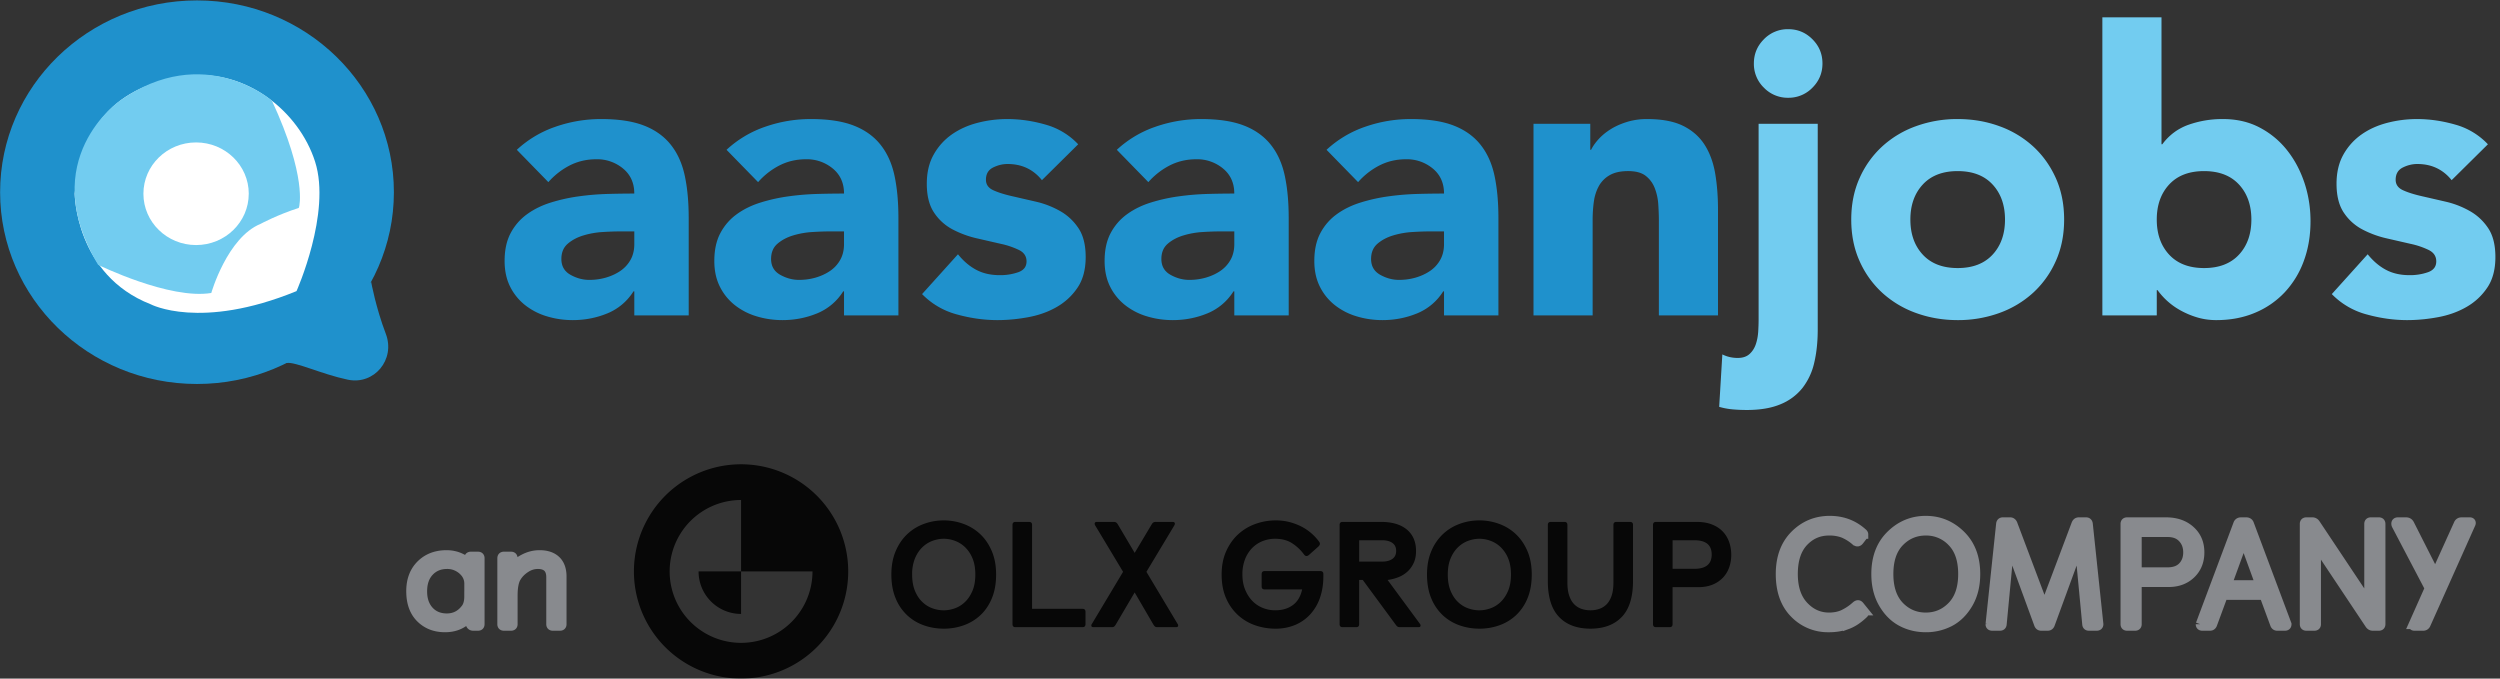 <svg xmlns="http://www.w3.org/2000/svg" width="140" height="38" viewBox="0 0 140 38">
    <rect x="0" y="0" width="140" height="38" fill="#333333" stroke="none"/>
    <g fill="none" fill-rule="evenodd">
        <path fill="#1F91CC" d="M20.783 15.779s.264 1.454.82 2.907c.557 1.453-.656 2.886-2.127 2.576-1.472-.31-2.93-1.017-3.424-.934-.494.082 3.056-2.788 4.731-4.55"/>
        <path fill="#1F91CC" d="M22.058 10.763c0 5.931-4.937 10.74-11.026 10.74-6.09 0-11.026-4.809-11.026-10.74S4.943.023 11.032.023c6.09 0 11.026 4.809 11.026 10.74"/>
        <path fill="#FFF" d="M16.605 16.303s1.956-4.378 1.041-7.245-3.899-5.173-7.06-4.814c-3.162.359-5.97 1.965-6.406 6.605 0 0 .042 4.544 4.258 6.19 0 0 2.771 1.473 8.167-.736"/>
        <path fill="#72CCF0" d="M16.751 11.577s.464-1.653-1.524-5.941c0 0-3.786-3.319-8.512 0 0 0-4.78 3.287-1.22 9.195 0 0 4.004 1.963 6.337 1.576 0 0 .892-3.106 2.761-3.871 0 0 .955-.514 2.138-.892l.02-.067z"/>
        <path fill="#FFF" d="M13.93 10.85c0 1.586-1.32 2.873-2.95 2.873-1.628 0-2.949-1.287-2.949-2.874 0-1.586 1.32-2.873 2.95-2.873 1.629 0 2.95 1.287 2.95 2.873"/>
        <g fill-rule="nonzero">
            <path fill="#1F91CC" d="M35.52 16.314h-.044a3.114 3.114 0 0 1-1.468 1.237c-.61.25-1.254.375-1.931.375-.5 0-.983-.07-1.446-.21a3.65 3.65 0 0 1-1.225-.629 3.038 3.038 0 0 1-.84-1.038c-.205-.412-.308-.89-.308-1.435 0-.618.114-1.14.342-1.567.228-.427.537-.78.927-1.06s.835-.496 1.336-.65a9.75 9.75 0 0 1 1.556-.343 14.866 14.866 0 0 1 1.611-.133 54.683 54.683 0 0 1 1.49-.022c0-.588-.21-1.056-.629-1.401a2.269 2.269 0 0 0-1.49-.52c-.544 0-1.04.115-1.49.343a4.07 4.07 0 0 0-1.203.938l-1.766-1.81a6.077 6.077 0 0 1 2.163-1.291 7.732 7.732 0 0 1 2.561-.431c.972 0 1.77.121 2.396.364.625.243 1.125.6 1.5 1.071.376.47.637 1.049.784 1.733.148.684.221 1.475.221 2.373v5.453h-3.046v-1.347zm-.816-3.355c-.25 0-.563.01-.938.033a4.754 4.754 0 0 0-1.082.188c-.346.103-.64.257-.883.463-.243.206-.364.493-.364.861 0 .397.169.692.507.883.339.191.692.287 1.06.287.324 0 .636-.044.938-.132.302-.089.57-.214.806-.376.235-.162.423-.368.563-.618.14-.25.21-.544.21-.883v-.706h-.817zm12.561 3.355h-.044a3.114 3.114 0 0 1-1.468 1.237c-.61.25-1.255.375-1.932.375-.5 0-.982-.07-1.446-.21a3.65 3.65 0 0 1-1.225-.629 3.038 3.038 0 0 1-.839-1.038c-.206-.412-.309-.89-.309-1.435 0-.618.114-1.14.342-1.567.228-.427.537-.78.927-1.06s.836-.496 1.336-.65a9.75 9.75 0 0 1 1.556-.343 14.866 14.866 0 0 1 1.612-.133 54.683 54.683 0 0 1 1.49-.022c0-.588-.21-1.056-.629-1.401a2.269 2.269 0 0 0-1.49-.52c-.545 0-1.041.115-1.49.343a4.07 4.07 0 0 0-1.203.938l-1.767-1.81a6.077 6.077 0 0 1 2.164-1.291 7.732 7.732 0 0 1 2.56-.431c.972 0 1.77.121 2.396.364.626.243 1.126.6 1.501 1.071.376.47.637 1.049.784 1.733.147.684.22 1.475.22 2.373v5.453h-3.046v-1.347zm-.817-3.355c-.25 0-.563.01-.938.033a4.754 4.754 0 0 0-1.082.188c-.345.103-.64.257-.883.463-.243.206-.364.493-.364.861 0 .397.17.692.508.883.338.191.692.287 1.06.287.323 0 .636-.044.938-.132.301-.089.57-.214.806-.376.235-.162.423-.368.562-.618.14-.25.21-.544.21-.883v-.706h-.817zm11.9-2.87c-.486-.604-1.126-.905-1.921-.905-.28 0-.552.066-.817.198-.265.133-.397.361-.397.685 0 .265.136.46.408.585.272.125.618.235 1.038.33l1.346.31c.479.11.927.283 1.347.519.42.235.765.555 1.037.96.273.405.409.946.409 1.623 0 .691-.151 1.262-.453 1.71-.301.45-.688.81-1.159 1.082-.47.273-1 .464-1.59.574-.588.11-1.17.166-1.743.166-.75 0-1.509-.107-2.274-.32a4.248 4.248 0 0 1-1.943-1.137l2.01-2.23c.308.383.65.673 1.026.872.375.199.813.298 1.313.298a3.07 3.07 0 0 0 1.038-.165c.309-.11.463-.313.463-.607 0-.28-.136-.49-.408-.63a4.472 4.472 0 0 0-1.038-.353l-1.346-.309a5.564 5.564 0 0 1-1.347-.497 2.818 2.818 0 0 1-1.037-.938c-.273-.405-.409-.945-.409-1.622 0-.633.129-1.178.387-1.634a3.394 3.394 0 0 1 1.015-1.126c.42-.294.901-.511 1.446-.651a6.632 6.632 0 0 1 1.656-.21c.706 0 1.42.103 2.141.31a3.971 3.971 0 0 1 1.832 1.103l-2.03 2.009zm10.773 6.225h-.045a3.114 3.114 0 0 1-1.468 1.237c-.61.25-1.254.375-1.931.375-.5 0-.983-.07-1.446-.21a3.65 3.65 0 0 1-1.225-.629 3.038 3.038 0 0 1-.84-1.038c-.205-.412-.308-.89-.308-1.435 0-.618.114-1.14.342-1.567.228-.427.537-.78.927-1.06s.835-.496 1.336-.65a9.75 9.75 0 0 1 1.556-.343 14.866 14.866 0 0 1 1.611-.133 54.683 54.683 0 0 1 1.49-.022c0-.588-.21-1.056-.629-1.401a2.269 2.269 0 0 0-1.49-.52c-.544 0-1.04.115-1.49.343a4.07 4.07 0 0 0-1.203.938l-1.766-1.81a6.077 6.077 0 0 1 2.163-1.291 7.732 7.732 0 0 1 2.561-.431c.972 0 1.77.121 2.396.364.625.243 1.125.6 1.5 1.071.376.47.637 1.049.784 1.733.148.684.221 1.475.221 2.373v5.453h-3.046v-1.347zm-.817-3.355c-.25 0-.563.01-.938.033a4.754 4.754 0 0 0-1.082.188c-.346.103-.64.257-.883.463-.243.206-.364.493-.364.861 0 .397.169.692.507.883.339.191.692.287 1.06.287.324 0 .636-.044.938-.132.302-.089.57-.214.806-.376.235-.162.423-.368.563-.618.14-.25.21-.544.21-.883v-.706h-.817zm12.561 3.355h-.044a3.114 3.114 0 0 1-1.468 1.237c-.61.25-1.255.375-1.932.375-.5 0-.982-.07-1.446-.21a3.65 3.65 0 0 1-1.225-.629 3.038 3.038 0 0 1-.839-1.038c-.206-.412-.309-.89-.309-1.435 0-.618.114-1.14.342-1.567.228-.427.537-.78.927-1.06s.836-.496 1.336-.65a9.75 9.75 0 0 1 1.556-.343 14.866 14.866 0 0 1 1.612-.133 54.683 54.683 0 0 1 1.49-.022c0-.588-.21-1.056-.629-1.401a2.269 2.269 0 0 0-1.49-.52c-.545 0-1.041.115-1.49.343a4.07 4.07 0 0 0-1.203.938l-1.767-1.81a6.077 6.077 0 0 1 2.164-1.291 7.732 7.732 0 0 1 2.56-.431c.972 0 1.77.121 2.396.364.626.243 1.126.6 1.501 1.071.376.47.637 1.049.784 1.733.147.684.22 1.475.22 2.373v5.453h-3.046v-1.347zm-.817-3.355c-.25 0-.563.01-.938.033a4.754 4.754 0 0 0-1.082.188c-.345.103-.64.257-.883.463-.242.206-.364.493-.364.861 0 .397.17.692.508.883.338.191.692.287 1.06.287.323 0 .636-.044.938-.132.301-.089.57-.214.806-.376.235-.162.423-.368.562-.618.14-.25.21-.544.21-.883v-.706h-.817zm5.828-6.027h3.18v1.457h.044c.103-.206.25-.412.441-.618.191-.206.42-.39.684-.552.265-.162.567-.294.906-.397a3.775 3.775 0 0 1 1.103-.155c.84 0 1.516.129 2.031.386.516.258.917.615 1.204 1.071.287.456.482.993.585 1.612.103.618.154 1.287.154 2.009v5.916h-3.311v-5.254c0-.31-.011-.63-.033-.96a3.03 3.03 0 0 0-.2-.917c-.11-.28-.279-.507-.507-.684-.228-.177-.555-.265-.982-.265-.427 0-.773.077-1.038.232a1.58 1.58 0 0 0-.607.618c-.14.258-.232.548-.276.872a7.515 7.515 0 0 0-.066 1.016v5.342h-3.312V6.931z"/>
            <path fill="#72CCF0" d="M101.793 18.456c0 .691-.066 1.313-.198 1.865a3.589 3.589 0 0 1-.663 1.413 3.02 3.02 0 0 1-1.225.905c-.508.214-1.137.32-1.887.32-.25 0-.508-.01-.773-.033a3.87 3.87 0 0 1-.773-.143l.177-2.936c.265.132.552.198.861.198.28 0 .5-.073.662-.22.162-.148.28-.332.353-.552.074-.221.118-.457.133-.707.015-.25.022-.478.022-.684V6.932h3.311v11.524zM98.217 3.554c0-.53.188-.982.563-1.357a1.85 1.85 0 0 1 1.358-.563c.53 0 .982.187 1.357.563.376.375.563.827.563 1.357s-.187.983-.563 1.358a1.85 1.85 0 0 1-1.357.563 1.85 1.85 0 0 1-1.358-.563 1.85 1.85 0 0 1-.563-1.358zm5.453 8.742c0-.853.154-1.626.464-2.318a5.336 5.336 0 0 1 1.269-1.777 5.606 5.606 0 0 1 1.898-1.137 6.762 6.762 0 0 1 2.33-.397c.824 0 1.6.132 2.329.397a5.606 5.606 0 0 1 1.898 1.137c.537.493.96 1.086 1.27 1.777.309.692.463 1.465.463 2.318 0 .854-.154 1.627-.464 2.318a5.336 5.336 0 0 1-1.269 1.778 5.606 5.606 0 0 1-1.898 1.137 6.762 6.762 0 0 1-2.33.397c-.824 0-1.6-.133-2.329-.397a5.606 5.606 0 0 1-1.898-1.137 5.336 5.336 0 0 1-1.27-1.778c-.309-.691-.463-1.464-.463-2.318zm3.311 0c0 .81.232 1.465.696 1.965.463.5 1.115.75 1.953.75.84 0 1.49-.25 1.954-.75.464-.5.696-1.155.696-1.965 0-.809-.232-1.464-.696-1.964-.463-.5-1.115-.75-1.954-.75-.838 0-1.49.25-1.953.75-.464.5-.696 1.155-.696 1.964zM117.732.971h3.312V8.08h.044c.383-.515.872-.88 1.468-1.093a5.69 5.69 0 0 1 1.932-.32c.765 0 1.45.158 2.053.475.603.316 1.115.74 1.534 1.269.42.53.743 1.137.972 1.821.228.685.342 1.402.342 2.153 0 .81-.125 1.552-.376 2.23a5.119 5.119 0 0 1-1.07 1.755 4.824 4.824 0 0 1-1.667 1.147c-.648.273-1.369.409-2.164.409-.382 0-.743-.052-1.081-.155a4.67 4.67 0 0 1-.938-.397 3.925 3.925 0 0 1-1.27-1.126h-.044v1.413h-3.047V.971zm3.047 11.325c0 .81.232 1.465.695 1.965.464.5 1.115.75 1.954.75s1.49-.25 1.954-.75c.463-.5.695-1.155.695-1.965 0-.809-.232-1.464-.695-1.964-.464-.5-1.115-.75-1.954-.75s-1.49.25-1.954.75c-.463.5-.695 1.155-.695 1.964zm16.513-2.207c-.486-.604-1.126-.905-1.92-.905-.28 0-.553.066-.817.198-.265.133-.398.361-.398.685 0 .265.136.46.409.585.272.125.618.235 1.037.33l1.347.31c.478.11.927.283 1.346.519.42.235.766.555 1.038.96.272.405.408.946.408 1.623 0 .691-.15 1.262-.452 1.71-.302.45-.688.81-1.16 1.082-.47.273-1 .464-1.589.574-.588.11-1.17.166-1.744.166-.75 0-1.508-.107-2.273-.32a4.248 4.248 0 0 1-1.943-1.137l2.009-2.23c.309.383.651.673 1.026.872.376.199.813.298 1.314.298a3.07 3.07 0 0 0 1.037-.165c.31-.11.464-.313.464-.607 0-.28-.136-.49-.408-.63a4.472 4.472 0 0 0-1.038-.353l-1.347-.309a5.564 5.564 0 0 1-1.346-.497 2.818 2.818 0 0 1-1.038-.938c-.272-.405-.408-.945-.408-1.622 0-.633.129-1.178.386-1.634a3.394 3.394 0 0 1 1.016-1.126c.419-.294.901-.511 1.446-.651a6.632 6.632 0 0 1 1.655-.21c.707 0 1.42.103 2.142.31a3.971 3.971 0 0 1 1.832 1.103l-2.031 2.009z"/>
        </g>
        <g opacity=".87">
            <path fill="#94969B" fill-rule="nonzero" stroke="#94969B" stroke-width=".5" d="M26.334 34.954l-.117-.317c-.334.345-.766.518-1.295.518-.563 0-1.024-.18-1.383-.539-.36-.36-.539-.862-.539-1.509 0-.624.187-1.12.56-1.491.373-.37.855-.556 1.446-.556.262 0 .507.049.735.146.229.098.398.216.51.355v-.3c0-.078.039-.117.117-.117h.401c.078 0 .117.039.117.117v3.693c0 .078-.039.117-.117.117h-.267c-.084 0-.14-.039-.168-.117zm-.083-1.554v-.702a.948.948 0 0 0-.25-.66 1.274 1.274 0 0 0-.962-.426c-.407 0-.737.135-.99.405-.254.27-.38.636-.38 1.099 0 .451.124.812.371 1.082.248.27.576.405.982.405.424 0 .766-.17 1.028-.51.134-.16.2-.392.2-.693zm1.85 1.554v-3.693c0-.078.038-.117.116-.117h.401c.078 0 .117.039.117.117v.518c.123-.19.325-.357.606-.502.282-.145.573-.217.874-.217.4 0 .711.104.931.313.22.21.33.514.33.916v2.665c0 .078-.038.117-.116.117h-.402c-.078 0-.117-.039-.117-.117v-2.632c0-.474-.242-.71-.727-.71-.234 0-.46.07-.677.213-.217.142-.384.31-.501.505-.134.212-.2.555-.2 1.028v1.596c0 .078-.04.117-.118.117h-.4c-.079 0-.118-.039-.118-.117zM104.135 33.907l.246.304a.134.134 0 0 1 .034.083c0 .028-.014.056-.042.084-.306.295-.613.498-.92.61a3.071 3.071 0 0 1-1.052.167 2.604 2.604 0 0 1-1.918-.794c-.527-.53-.79-1.267-.79-2.215 0-.924.27-1.657.81-2.198.541-.54 1.196-.81 1.965-.81.724 0 1.345.237 1.863.71.028.028.042.053.042.075a.134.134 0 0 1-.033.084l-.201.26c-.039.055-.08.083-.125.083-.028 0-.064-.017-.109-.05a2.552 2.552 0 0 0-.71-.44 2.205 2.205 0 0 0-.77-.12c-.562 0-1.035.206-1.42.618-.384.412-.577 1.008-.577 1.788 0 .764.197 1.356.59 1.776.392.421.862.631 1.408.631.284 0 .54-.048.769-.146a2.9 2.9 0 0 0 .743-.497c.045-.034.081-.05.11-.05.028 0 .058.015.087.047zm5.07.922a2.876 2.876 0 0 1-1.361.326c-.496 0-.952-.11-1.367-.33-.415-.22-.758-.563-1.028-1.028-.27-.465-.405-1.015-.405-1.65 0-.92.277-1.651.831-2.194.555-.544 1.21-.815 1.969-.815.757 0 1.413.271 1.968.815.554.543.831 1.274.831 2.193 0 .636-.135 1.186-.405 1.651-.27.465-.614.81-1.032 1.032zm-2.824-.894c.401.412.889.618 1.463.618.573 0 1.061-.207 1.462-.622.401-.415.602-1.01.602-1.785 0-.78-.2-1.376-.602-1.788a1.964 1.964 0 0 0-1.462-.618c-.574 0-1.062.206-1.463.618-.401.412-.602 1.008-.602 1.788 0 .775.201 1.371.602 1.789zm5.059 1.02l.593-5.617c.011-.078.053-.117.125-.117h.41c.072 0 .125.04.159.117l1.763 4.68 1.763-4.68c.034-.078.087-.117.16-.117h.409c.072 0 .114.04.125.117l.593 5.616c0 .078-.042.117-.125.117h-.435c-.078 0-.12-.039-.125-.117l-.418-4.404-1.613 4.404c-.028.078-.078.117-.15.117h-.368c-.072 0-.123-.039-.15-.117l-1.613-4.404-.418 4.404c-.006.078-.048.117-.126.117h-.434c-.084 0-.125-.039-.125-.117zm11.771 0l2.098-5.6c.028-.089.092-.134.192-.134h.284c.1 0 .165.045.192.134l2.098 5.6c0 .077-.039.116-.117.116h-.434c-.073 0-.123-.039-.15-.117l-.594-1.612h-2.273l-.594 1.612c-.028.078-.078.117-.15.117h-.435c-.078 0-.117-.039-.117-.117zm1.521-2.215h1.822l-.91-2.499-.912 2.499zM119 34.954v-5.616c0-.078.039-.117.117-.117h2.181c.563 0 1.02.158 1.37.473.352.314.527.728.527 1.24 0 .497-.163.902-.489 1.217-.326.314-.748.472-1.266.472h-1.755v2.331c0 .078-.039.117-.117.117h-.451c-.078 0-.117-.039-.117-.117zm.685-2.933h1.705c.362 0 .64-.102.832-.305.192-.203.288-.464.288-.781 0-.318-.097-.583-.293-.794-.195-.212-.47-.318-.827-.318h-1.705v2.198zm9.354 2.933v-5.616c0-.078.039-.117.117-.117h.342c.078 0 .142.04.192.117l2.959 4.438v-4.438c0-.078.039-.117.117-.117h.451c.078 0 .117.04.117.117v5.616c0 .078-.039.117-.117.117h-.343c-.078 0-.142-.039-.192-.117l-2.958-4.437v4.437c0 .078-.04.117-.117.117h-.451c-.078 0-.117-.039-.117-.117zm6.09.023l.907-2.037-1.847-3.518a.208.208 0 0 1-.025-.092c0-.072.039-.109.117-.109h.46c.094 0 .164.042.208.126l1.43 2.825 1.278-2.825c.034-.084.098-.126.192-.126h.46c.056 0 .084.023.084.067a.135.135 0 0 1-.017.059l-2.507 5.607c-.034.078-.09.117-.167.117h-.494c-.055 0-.083-.022-.083-.066l.004-.028z"/>
            <path fill="#000" d="M39.12 32h2.38v2.38A2.38 2.38 0 0 1 39.12 32zm2.38 4a4 4 0 0 1 0-8v4h4a4 4 0 0 1-4 4zm0-10a6 6 0 1 0 0 12 6 6 0 0 0 0-12zM52.85 34.178c.207 0 .417-.038.627-.114.211-.076.4-.195.569-.358.169-.162.306-.37.413-.623.107-.252.16-.556.16-.91 0-.353-.053-.656-.16-.909a1.827 1.827 0 0 0-.417-.623 1.626 1.626 0 0 0-.573-.358 1.822 1.822 0 0 0-.62-.113c-.202 0-.408.038-.619.113-.21.076-.401.195-.573.358-.171.163-.31.37-.417.623a2.33 2.33 0 0 0-.16.91c0 .353.052.657.156.91.104.252.24.46.409.622.168.163.358.282.568.358.211.076.423.114.637.114zm0 1.027c-.394 0-.767-.063-1.121-.19a2.657 2.657 0 0 1-.935-.568 2.688 2.688 0 0 1-.64-.947c-.158-.379-.237-.821-.237-1.326 0-.5.082-.94.245-1.318.163-.379.379-.695.649-.947.27-.253.58-.444.935-.573.354-.13.722-.194 1.104-.194.382 0 .75.065 1.103.194.354.13.666.32.936.573.27.252.485.568.648.947.163.379.245.818.245 1.318 0 .505-.079.947-.236 1.326-.157.379-.37.695-.64.947-.27.253-.582.442-.936.569-.354.126-.727.19-1.12.19zM56.7 29.395c0-.112.056-.168.169-.168h.758c.112 0 .169.056.169.168v4.699h2.822c.112 0 .169.056.169.168v.69c0 .113-.057.169-.169.169h-3.75c-.112 0-.168-.056-.168-.168v-5.558M62.893 32.022l-1.559-2.593a.212.212 0 0 1-.033-.101c0-.068.042-.101.126-.101h.918c.068 0 .117.008.148.025.03.017.063.05.097.1l.952 1.61.96-1.61a.305.305 0 0 1 .097-.1.323.323 0 0 1 .148-.025h.918c.084 0 .127.033.127.1a.213.213 0 0 1-.034.102l-1.559 2.593 1.744 2.914a.145.145 0 0 1 .034.092c0 .062-.04.093-.118.093H64.83c-.079 0-.132-.014-.16-.042a.662.662 0 0 1-.093-.126l-1.036-1.777-1.045 1.777a.666.666 0 0 1-.093.126c-.028.028-.081.042-.16.042h-1.01c-.08 0-.119-.03-.119-.093 0-.033.011-.064.034-.092l1.744-2.914M70.653 32.148c0-.112.056-.168.168-.168h3.118c.112 0 .169.056.169.168v.127c0 .432-.062.828-.185 1.187a2.65 2.65 0 0 1-.536.926 2.417 2.417 0 0 1-.846.603 2.802 2.802 0 0 1-1.121.214 3.43 3.43 0 0 1-1.12-.185 2.766 2.766 0 0 1-.961-.564 2.762 2.762 0 0 1-.674-.948c-.169-.378-.253-.823-.253-1.334 0-.494.085-.93.257-1.31.171-.379.397-.696.678-.951.281-.256.604-.448.97-.577.364-.13.74-.194 1.128-.194.275 0 .535.033.78.097.244.065.47.152.678.261a2.822 2.822 0 0 1 .969.838.18.18 0 0 1 .042.118c0 .045-.028.095-.084.151l-.523.464c-.05.045-.098.067-.143.067-.05 0-.098-.03-.143-.093a2.507 2.507 0 0 0-.708-.652c-.253-.149-.556-.223-.91-.223-.236 0-.463.042-.683.126-.218.084-.412.21-.581.375a1.872 1.872 0 0 0-.408.623 2.28 2.28 0 0 0-.156.88c0 .32.052.605.156.854.104.25.24.46.408.632.169.171.364.3.586.387.222.088.45.13.686.13.393 0 .722-.096.986-.29.265-.193.439-.487.523-.88H70.82c-.112 0-.168-.056-.168-.168v-.69M77.394 31.45c.247 0 .44-.05.581-.152.14-.101.21-.25.21-.446 0-.197-.07-.346-.21-.447-.14-.1-.334-.151-.581-.151h-1.28v1.196h1.28zm-2.376-2.055c0-.112.056-.168.168-.168h2.149c.623 0 1.106.143 1.45.429.342.286.513.688.513 1.204 0 .247-.042.465-.126.653-.085.188-.198.35-.342.484a1.611 1.611 0 0 1-.505.32 2.48 2.48 0 0 1-.62.16l1.812 2.459a.145.145 0 0 1 .034.092c0 .062-.037.093-.11.093h-1.044c-.063 0-.107-.01-.135-.03a.436.436 0 0 1-.093-.096l-1.854-2.518h-.202v2.476c0 .112-.056.168-.168.168h-.759c-.112 0-.168-.056-.168-.168v-5.558zM82.845 34.178c.208 0 .418-.038.628-.114.21-.076.4-.195.569-.358.168-.162.306-.37.413-.623.106-.252.16-.556.16-.91 0-.353-.054-.656-.16-.909a1.833 1.833 0 0 0-.417-.623 1.622 1.622 0 0 0-.573-.358 1.82 1.82 0 0 0-.62-.113c-.202 0-.408.038-.62.113-.21.076-.4.195-.572.358-.171.163-.31.37-.417.623-.107.253-.16.556-.16.91 0 .353.052.657.156.91.103.252.24.46.408.622.169.163.359.282.569.358.21.076.423.114.636.114zm0 1.027c-.393 0-.766-.063-1.12-.19a2.66 2.66 0 0 1-.936-.568 2.689 2.689 0 0 1-.64-.947c-.157-.379-.236-.821-.236-1.326 0-.5.081-.94.245-1.318a2.78 2.78 0 0 1 .648-.947c.27-.253.582-.444.935-.573.355-.13.722-.194 1.104-.194.382 0 .75.065 1.104.194.354.13.666.32.935.573.27.252.486.568.65.947.162.379.244.818.244 1.318 0 .505-.079.947-.236 1.326a2.696 2.696 0 0 1-.64.947 2.66 2.66 0 0 1-.936.569c-.354.126-.727.19-1.12.19zM86.679 29.395c0-.112.056-.168.169-.168h.758c.112 0 .168.056.168.168v3.225c0 .292.034.538.102.737.067.2.16.36.278.48.118.12.255.208.412.26.158.054.324.08.498.08s.34-.026.497-.08c.157-.052.295-.14.413-.26.117-.12.21-.28.278-.48.067-.2.1-.445.1-.737v-3.225c0-.112.057-.168.17-.168h.758c.112 0 .168.056.168.168v3.14c0 .905-.209 1.575-.628 2.013-.418.438-1.004.657-1.756.657-.753 0-1.339-.219-1.757-.657-.419-.438-.628-1.108-.628-2.012v-3.141M94.886 31.854c.646 0 .969-.267.969-.8 0-.534-.323-.8-.97-.8h-1.22v1.6h1.22zm-2.317-2.46c0-.111.056-.167.168-.167h2.267c.331 0 .619.047.863.143.245.095.447.227.607.395.16.169.28.365.358.59.079.224.118.466.118.724 0 .247-.04.48-.118.699-.078.219-.195.41-.35.573a1.657 1.657 0 0 1-.576.387c-.23.095-.5.143-.81.143h-1.432v2.072c0 .112-.056.168-.169.168h-.758c-.112 0-.168-.056-.168-.168v-5.558z"/>
        </g>
    </g>
</svg>
